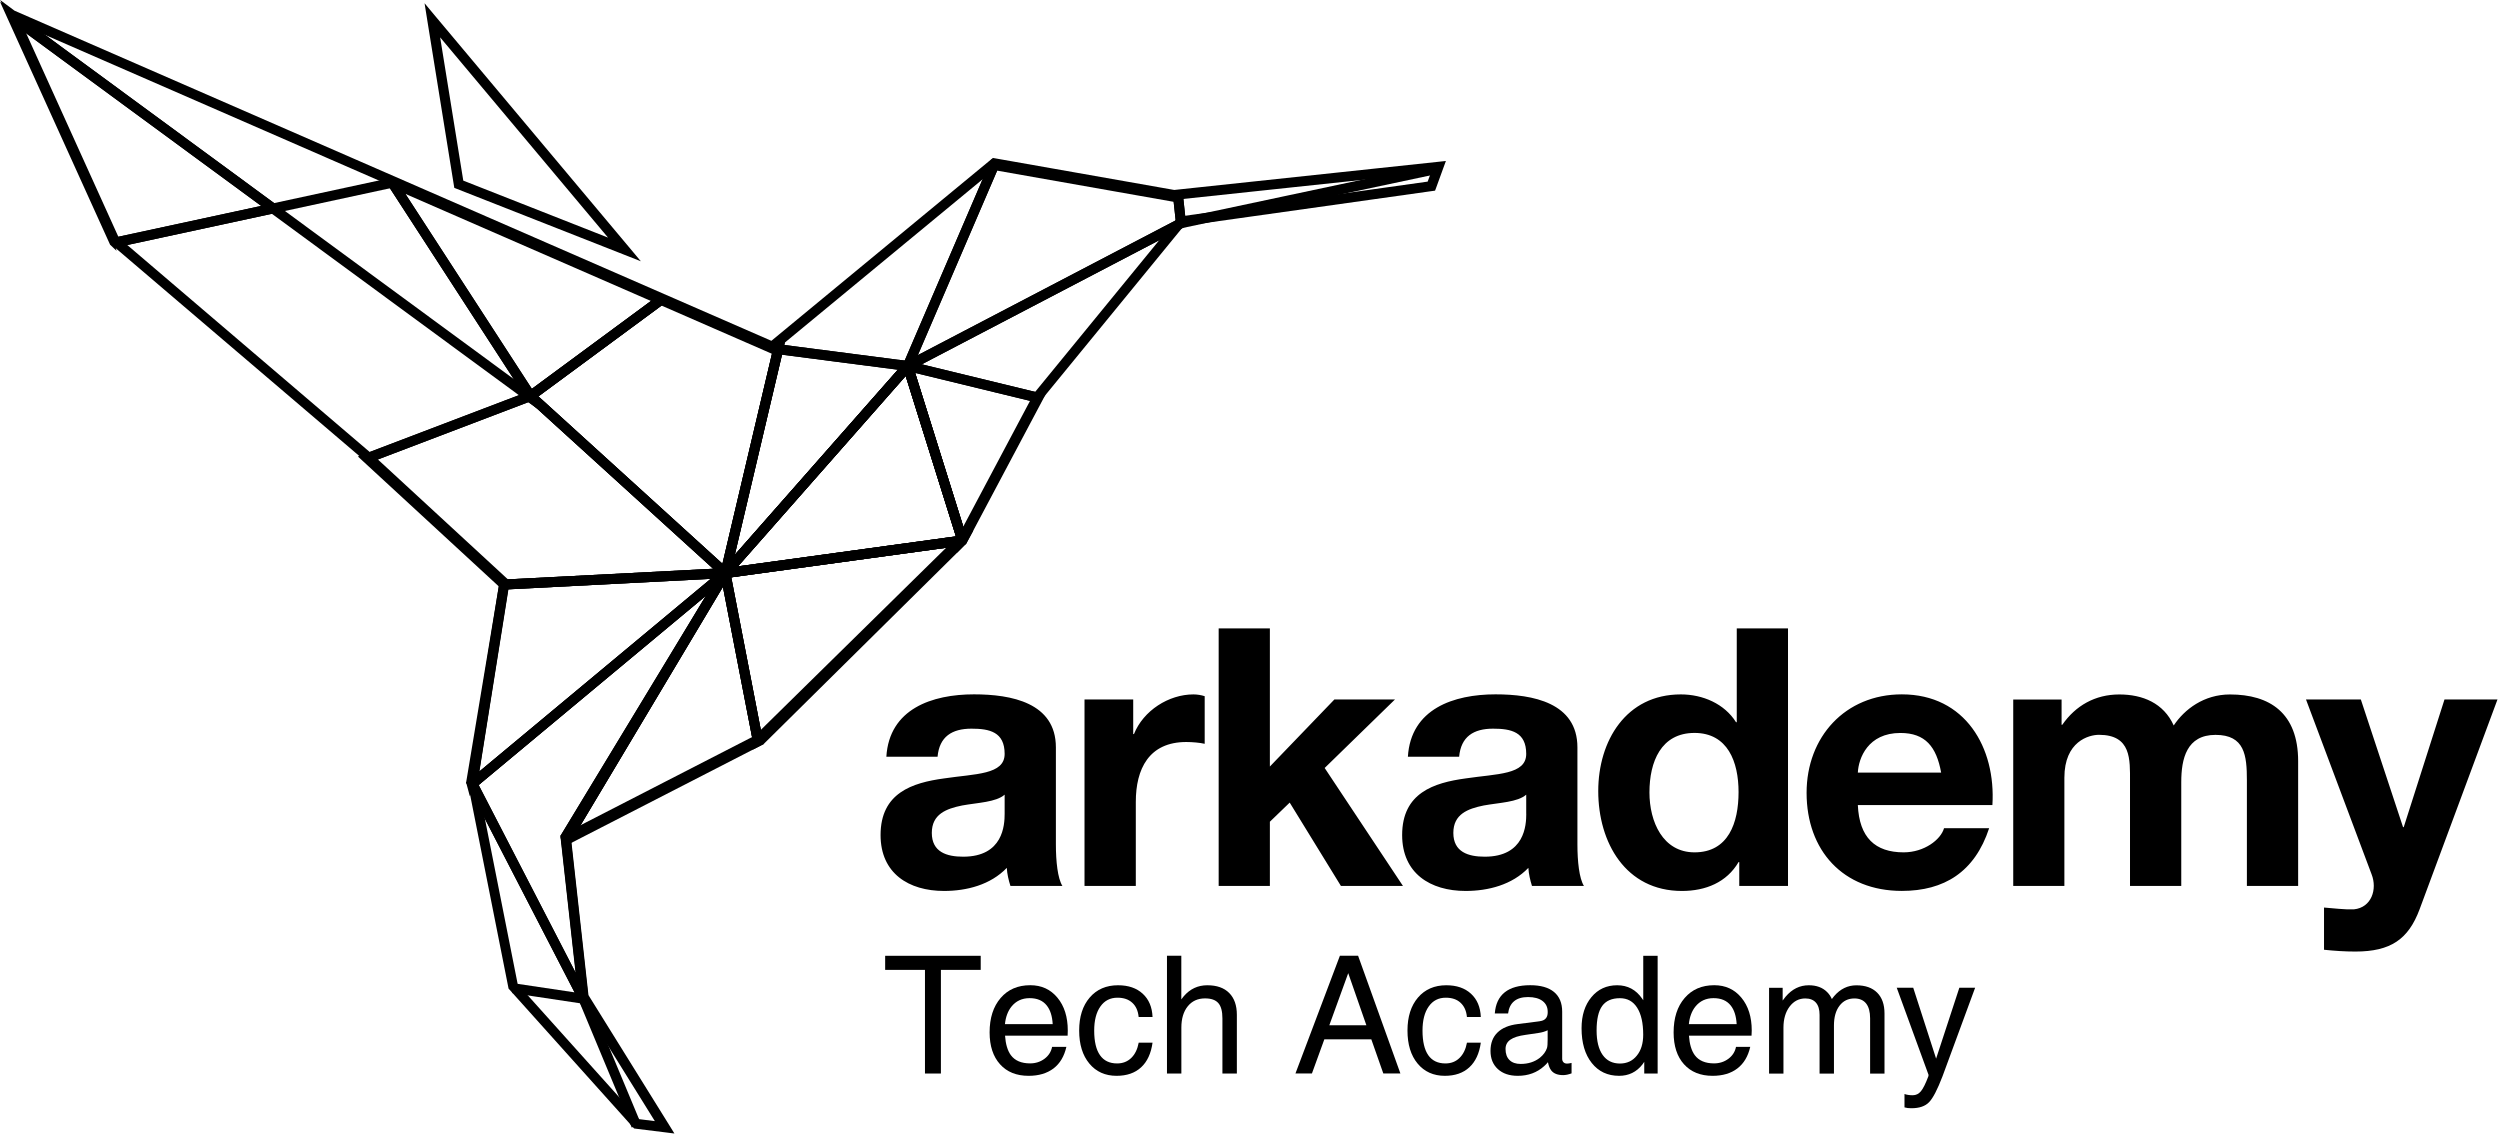 <svg width="405" height="184" xmlns="http://www.w3.org/2000/svg">

 <g>
  <title>background</title>
  <rect fill="none" id="canvas_background" height="402" width="582" y="-1" x="-1"/>
 </g>
 <g>
  <title>Layer 1</title>
  <path id="svg_1" fill="#000000" d="m2.355,1.732l122.608,53.479l35.597,-29.382l0.291,-0.243l0.364,0.065l29.017,5.122l42.717,-4.556l1.287,-0.138l-0.445,1.214l-1.141,3.14l-0.17,0.453l-0.477,0.065l-40.233,5.664l-22.876,27.957l-12.243,23.054l-0.056,0.105l-0.089,0.089l-33.121,32.546l-0.089,0.089l-0.113,0.056l-30.628,15.739l2.776,24.963l13.036,20.974l0.89,1.441l-1.675,-0.211l-4.572,-0.566l-0.291,-0.041l-0.202,-0.226l-19.987,-22.277l-0.146,-0.162l-0.04,-0.218l-6.571,-33.12l-0.024,-0.13l0.024,-0.145l5.074,-31.834l-21.872,-20.173l-40.904,-34.892l-0.138,-0.113l-0.073,-0.162l-16.564,-36.551l-1.27,-2.808l2.33,1.732zm122.414,55.162l-121.135,-52.84l15.617,34.471l40.775,34.811l0.016,0.016l22.196,20.464l0.316,0.291l-0.073,0.429l-5.114,32.117l6.498,32.772l19.631,21.872l2.589,0.324l-12.235,-19.688l-0.097,-0.153l-0.024,-0.186l-2.856,-25.7l-0.057,-0.55l0.502,-0.259l31.008,-15.933l32.942,-32.376l12.227,-23.021l0.041,-0.073l0.048,-0.065l23.127,-28.265l0.194,-0.243l0.316,-0.049l40.062,-5.64l0.535,-1.465l-41.544,4.426l-0.113,0.016l-0.114,-0.016l-28.758,-5.074l-35.685,29.462l-0.381,0.316l-0.453,-0.194z"/>
  <path id="svg_2" fill="#000000" d="m191.688,36.883l-44.254,23.127l-2.015,1.052l0.898,-2.088l13.991,-32.554l1.481,0.639l-13.093,30.466l42.248,-22.075l0.744,1.432z"/>
  <path id="svg_3" fill="#000000" d="m125.173,55.64l21.986,2.856l0.518,0.065l0.153,0.494l8.853,28.265l-1.546,0.485l-8.698,-27.779l-21.468,-2.784l0.202,-1.602z"/>
  <path id="svg_4" fill="#000000" d="m167.995,65.22l-20.65,-5.025l-29.188,33.136l-25.796,43.186l-1.384,-0.834l25.837,-43.251l0.041,-0.073l0.04,-0.049l29.56,-33.549l0.315,-0.372l0.478,0.121l21.128,5.138l-0.381,1.57z"/>
  <path id="svg_5" fill="#000000" d="m156.019,88.363l-37.554,5.163l5.122,26.436l-1.594,0.299l-5.284,-27.261l-0.162,-0.842l0.85,-0.113l38.404,-5.284l0.218,1.602z"/>
  <path id="svg_6" fill="#000000" d="m127.131,55.575l-8.836,37.449l-0.138,0.591l-0.615,0.032l-35.83,1.861l-0.081,-1.618l35.232,-1.821l8.69,-36.858l1.578,0.364z"/>
  <path id="svg_7" fill="#000000" d="m83.217,159.288l9.864,1.473l-17.268,-33.427l-0.291,-0.575l0.494,-0.413l40.977,-34.123l1.028,1.238l-40.476,33.711l17.697,34.261l0.72,1.4l-1.554,-0.235l-11.426,-1.716l0.235,-1.594z"/>
  <path id="svg_8" fill="#000000" d="m102.338,182.666l-8.561,-20.554l1.489,-0.623l8.569,20.554l-1.497,0.623z"/>
  <path id="svg_9" fill="#000000" d="m116.96,93.445l-31.55,-28.694l-0.073,-0.073l-0.057,-0.089l-22.415,-34.552l1.351,-0.874l22.358,34.455l31.477,28.629l-1.092,1.198z"/>
  <path id="svg_10" fill="#000000" d="m107.541,49.231l-21.104,15.569l-0.097,0.065l-0.097,0.041l-26.477,10.082l-0.575,-1.505l26.371,-10.05l21.023,-15.504l0.955,1.303z"/>
  <path id="svg_11" fill="#000000" d="m63.715,30.385l-44.975,9.71l-0.34,-1.578l44.967,-9.71l0.348,1.578z"/>
  <path id="svg_12" fill="#000000" d="m2.492,2.112l85.434,62.744l-0.955,1.303l-85.442,-62.744l0.963,-1.303z"/>
  <path id="svg_13" fill="#000000" d="m98.502,38.493l-27.197,-32.44l3.747,23.207l23.45,9.233zm-27.844,-35.717l31.122,37.117l2.039,2.436l-2.954,-1.165l-26.841,-10.56l-0.429,-0.17l-0.073,-0.453l-4.281,-26.558l-0.461,-2.897l1.877,2.25z"/>
  <path id="svg_14" fill="#000000" d="m191.656,31.728l0.372,3.463l40.807,-8.666l0.34,1.578l-41.689,8.852l-0.882,0.186l-0.089,-0.89l-0.469,-4.354l1.61,-0.17z"/>
  <path id="svg_15" fill="#000000" d="m148.696,57.525l41.754,-21.824l-0.324,-3.01l-0.097,-0.016l-28.491,-5.033l-12.842,29.883zm42.992,-20.642l-44.254,23.127l-2.015,1.052l0.898,-2.088l13.991,-32.554l0.251,-0.591l0.631,0.113l29.017,5.122l0.559,-0.057l0.801,-0.089l0.089,0.809l0.461,4.353l0.057,0.542l-0.486,0.259z"/>
  <path id="svg_16" fill="#000000" d="m148.259,60.414l7.849,25.061l10.884,-20.505l-18.733,-4.556zm6.878,27.391l-8.852,-28.265l-0.429,-1.141l1.392,0.113l21.128,5.138l1.011,0.243l-0.485,0.914l-12.284,23.127l-1.586,1.618l0.105,-1.748z"/>
  <path id="svg_17" fill="#000000" d="m154.854,86.891l-8.132,-25.983l-27.165,30.838l35.297,-4.855zm-7.024,-27.836l8.853,28.265l-0.202,0.817l-0.462,0.227l-38.404,5.284l-2.152,0.291l1.432,-1.627l29.552,-33.549l0.946,-1.076l0.437,1.367z"/>
  <path id="svg_18" fill="#000000" d="m119.031,89.884l26.412,-29.988l-18.765,-2.436l-7.647,32.424zm28.637,-30.053l-29.551,33.549l-2.136,2.428l0.736,-3.14l8.561,-36.276l0.17,-0.712l0.72,0.089l20.999,2.727l1.505,0.194l-1.004,1.141z"/>
  <path id="svg_19" fill="#000000" d="m146.714,60.907l-27.165,30.838l35.305,-4.855l-8.14,-25.983zm-29.819,31.404l29.552,-33.549l0.946,-1.076l0.429,1.367l8.853,28.265l-0.114,0.72l-0.55,0.316l-38.404,5.284l-2.152,0.291l1.44,-1.618z"/>
  <path id="svg_20" fill="#000000" d="m153.608,88.695l-35.143,4.831l4.831,24.955l30.312,-29.786zm-36.211,3.35l38.404,-5.284l1.885,-0.825l-1.214,2.201l-32.78,32.416l-1.804,0.922l0.105,-1.214l-5.284,-27.269l-0.162,-0.833l0.85,-0.113z"/>
  <path id="svg_21" fill="#000000" d="m117.114,95.071l-23.313,39.027l28.079,-14.427l-4.766,-24.6zm-26.291,40.282l25.991,-42.928l1.084,-1.813l0.405,2.08l5.284,27.27l0.113,0.591l-0.542,0.275l-31.129,15.989l-0.445,2.824l-0.785,-3.997l0.024,-0.291z"/>
  <path id="svg_22" fill="#000000" d="m90.92,135.199l23.467,-38.712l-36.843,30.685l15.69,30.377l-2.371,-21.363l-0.057,-0.777l0.049,-0.105l0.065,-0.105zm27.278,-41.94l-25.7,43.024l2.824,25.433l0.477,4.337l-1.999,-3.876l-17.988,-34.835l-0.291,-0.575l0.502,-0.413l40.977,-34.123l3.634,-3.026l-2.436,4.054z"/>
  <path id="svg_23" fill="#000000" d="m115.131,93.777l-32.764,1.699l-4.701,29.495l37.465,-31.194zm-33.5,0.113l35.831,-1.853l2.419,-0.13l-1.861,1.554l-40.977,34.123l-0.939,1.376l-0.591,-2.201l5.357,-32.181l0.105,-0.647l0.655,-0.041z"/>
  <path id="svg_24" fill="#000000" d="m81.971,93.874l33.557,-1.74l-28.597,-26.007l-1.335,-0.979l-24.615,9.379l20.99,19.348zm35.571,-0.227l-35.83,1.853l-0.34,0.016l-0.251,-0.227l-22.188,-20.456l-0.955,-0.882l1.214,-0.461l26.25,-9.993l0.405,-0.154l0.356,0.259l1.724,1.27l0.041,0.032l0.032,0.024l30.061,27.334l1.594,1.117l-2.112,0.267z"/>
  <path id="svg_25" fill="#000000" d="m19.04,38.38l23.272,-5.025l-38.291,-28.119l15.019,33.144zm25.36,-3.819l-25.659,5.543l0.146,0.534l-1.052,-0.995l-16.564,-36.551l-1.27,-2.808l2.492,1.829l42.223,31.008l1.448,1.068l-1.764,0.372z"/>
  <path id="svg_26" fill="#000000" d="m107.169,49.506l-19.939,14.703l0.761,0.696l29.042,26.412l8.019,-34.01l-0.308,-0.13l-17.575,-7.671zm-21.686,13.991l21.104,-15.569l0.372,-0.275l0.429,0.186l17.56,7.663l0.89,-0.736l1.853,-1.529l-0.551,2.33l-0.275,1.173l-8.561,36.276l-0.315,1.335l-1.012,-0.922l-30.061,-27.334l-1.497,-1.359l-0.728,-0.663l0.793,-0.575z"/>
  <path id="svg_27" fill="#000000" d="m86.162,62.987l19.291,-14.226l-39.779,-17.349l20.489,31.575zm21.379,-13.756l-21.104,15.569l-0.688,0.51l-0.469,-0.72l-22.415,-34.552l-1.465,-2.249l2.46,1.076l43.518,18.983l1.287,0.558l-1.125,0.825z"/>
  <path id="svg_28" fill="#000000" d="m162.752,131.833c0,1.812 -0.235,6.951 -6.717,6.951c-2.686,0 -5.081,-0.761 -5.081,-3.852c0,-3.043 2.338,-3.917 4.903,-4.443c2.574,-0.469 5.495,-0.526 6.895,-1.755l0,3.099zm-10.868,-9.233c0.292,-3.269 2.339,-4.556 5.495,-4.556c2.921,0 5.373,0.526 5.373,4.087c0,3.39 -4.734,3.212 -9.816,3.973c-5.146,0.704 -10.284,2.338 -10.284,9.176c0,6.198 4.555,9.055 10.284,9.055c3.682,0 7.534,-0.996 10.164,-3.739c0.056,0.995 0.291,1.991 0.59,2.921l8.416,0c-0.761,-1.222 -1.052,-3.973 -1.052,-6.716l0,-15.722c0,-7.251 -7.242,-8.594 -13.263,-8.594c-6.781,0 -13.731,2.339 -14.201,10.107l8.294,0l0,0.008zm23.823,20.917l8.294,0l0,-13.61c0,-5.317 2.104,-9.702 8.181,-9.702c0.995,0 2.217,0.113 2.978,0.291l0,-7.712c-0.526,-0.178 -1.222,-0.291 -1.813,-0.291c-4.03,0 -8.124,2.63 -9.645,6.425l-0.122,0l0,-5.608l-7.889,0l0,30.207l0.016,0zm21.718,0l8.295,0l0,-10.398l3.212,-3.099l8.294,13.497l10.05,0l-12.68,-19.105l11.394,-11.102l-9.816,0l-10.454,10.868l0,-22.382l-8.295,0l0,41.721zm49.83,-11.684c0,1.812 -0.235,6.951 -6.724,6.951c-2.687,0 -5.09,-0.761 -5.09,-3.852c0,-3.043 2.339,-3.917 4.912,-4.443c2.573,-0.469 5.494,-0.526 6.894,-1.755l0,3.099l0.008,0zm-10.875,-9.233c0.291,-3.269 2.338,-4.556 5.494,-4.556c2.921,0 5.373,0.526 5.373,4.087c0,3.39 -4.734,3.212 -9.815,3.973c-5.147,0.704 -10.285,2.338 -10.285,9.176c0,6.198 4.556,9.055 10.285,9.055c3.673,0 7.533,-0.996 10.163,-3.739c0.057,0.995 0.291,1.991 0.583,2.921l8.415,0c-0.761,-1.222 -1.052,-3.973 -1.052,-6.716l0,-15.722c0,-7.251 -7.25,-8.594 -13.262,-8.594c-6.781,0 -13.732,2.339 -14.202,10.107l8.303,0l0,0.008zm45.387,20.917l7.889,0l0,-41.721l-8.302,0l0,15.196l-0.121,0c-1.869,-2.978 -5.373,-4.499 -8.942,-4.499c-8.885,0 -13.376,7.542 -13.376,15.658c0,8.351 4.443,16.184 13.554,16.184c3.86,0 7.251,-1.4 9.177,-4.677l0.113,0l0,3.859l0.008,0zm-0.121,-15.196c0,4.968 -1.643,9.759 -7.129,9.759c-5.147,0 -7.307,-4.969 -7.307,-9.703c0,-4.968 1.869,-9.645 7.307,-9.645c5.381,0.008 7.129,4.685 7.129,9.589zm41.122,2.104c0.583,-9.29 -4.385,-17.94 -14.67,-17.94c-9.176,0 -15.431,6.894 -15.431,15.949c0,9.346 5.899,15.893 15.431,15.893c6.837,0 11.806,-3.043 14.144,-10.164l-7.307,0c-0.526,1.869 -3.212,3.917 -6.546,3.917c-4.612,0 -7.185,-2.396 -7.42,-7.655l21.799,0zm-21.799,-5.26c0.113,-2.339 1.634,-6.425 6.894,-6.425c4.03,0 5.842,2.217 6.603,6.425l-13.497,0zm25.166,18.352l8.294,0l0,-17.527c0,-5.899 3.973,-6.951 5.607,-6.951c5.26,0 5.025,4.03 5.025,7.542l0,16.944l8.303,0l0,-16.823c0,-3.795 0.874,-7.654 5.551,-7.654c4.733,0 5.081,3.333 5.081,7.363l0,17.114l8.303,0l0,-20.213c0,-7.825 -4.613,-10.811 -11.046,-10.811c-4.207,0 -7.363,2.395 -9.111,5.025c-1.635,-3.625 -5.025,-5.025 -8.82,-5.025c-3.917,0 -7.073,1.813 -9.233,4.912l-0.113,0l0,-4.095l-7.833,0l0,30.199l-0.008,0zm78.458,-30.207l-8.585,0l-6.603,20.683l-0.113,0l-6.838,-20.683l-8.885,0l10.633,28.338c0.938,2.395 0,5.373 -2.865,5.664c-1.634,0.057 -3.269,-0.178 -4.847,-0.291l0,6.838c1.7,0.178 3.391,0.291 5.082,0.291c5.729,0 8.585,-1.991 10.398,-6.838l12.623,-34.002z"/>
  <path id="svg_29" fill="#000000" d="m149.845,157.121l-6.449,0l0,-1.141l0,-1.141l15.48,0l0,1.141l0,1.141l-6.449,0l0,16.79l-1.287,0l-1.295,0l0,-16.79z"/>
  <path id="svg_30" fill="#000000" d="m166.636,174.283c-1.967,0 -3.512,-0.623 -4.629,-1.87c-1.124,-1.246 -1.691,-2.969 -1.691,-5.162c0,-2.339 0.599,-4.192 1.788,-5.576c1.19,-1.383 2.784,-2.071 4.799,-2.071c1.821,0 3.285,0.672 4.402,2.023c1.117,1.343 1.675,3.123 1.675,5.316l-0.024,0.834l-10.14,0c0.098,1.383 0.413,2.444 0.947,3.164c0.656,0.882 1.691,1.327 3.116,1.327c0.89,0 1.666,-0.251 2.338,-0.753c0.664,-0.501 1.068,-1.141 1.222,-1.918l2.314,0c-0.348,1.522 -1.035,2.687 -2.079,3.488c-1.068,0.801 -2.404,1.198 -4.038,1.198zm3.9,-8.384c-0.073,-1.286 -0.388,-2.29 -0.963,-3.01c-0.631,-0.793 -1.553,-1.189 -2.775,-1.189c-1.23,0 -2.209,0.461 -2.946,1.375c-0.574,0.721 -0.93,1.659 -1.052,2.833l7.736,0l0,-0.009z"/>
  <path id="svg_31" fill="#000000" d="m186.712,168.91c-0.243,1.747 -0.858,3.083 -1.853,3.997c-0.996,0.922 -2.323,1.376 -3.973,1.376c-1.845,0 -3.318,-0.664 -4.41,-1.983c-1.101,-1.319 -1.651,-3.107 -1.651,-5.349c0,-2.241 0.566,-4.021 1.707,-5.348c1.141,-1.327 2.67,-1.991 4.588,-1.991c1.675,0 3.002,0.453 3.998,1.368c0.995,0.914 1.529,2.168 1.594,3.77l-2.25,0c-0.097,-0.995 -0.437,-1.764 -1.036,-2.306c-0.598,-0.55 -1.391,-0.817 -2.387,-0.817c-1.181,0 -2.104,0.469 -2.775,1.424c-0.672,0.947 -1.004,2.25 -1.004,3.908c0,1.765 0.316,3.1 0.939,3.982c0.623,0.89 1.546,1.335 2.776,1.335c0.906,0 1.667,-0.291 2.282,-0.882c0.606,-0.583 1.011,-1.408 1.213,-2.484l2.242,0l0,0z"/>
  <path id="svg_32" fill="#000000" d="m189.042,154.83l1.165,0l1.166,0l0,7.072l0.404,-0.518c1.012,-1.181 2.282,-1.772 3.803,-1.772c1.538,0 2.719,0.413 3.545,1.246c0.833,0.834 1.246,2.015 1.246,3.544l0,9.508l-1.173,0l-1.166,0l0,-8.925c0,-1.149 -0.218,-1.982 -0.663,-2.484c-0.445,-0.51 -1.157,-0.761 -2.153,-0.761c-1.181,0 -2.112,0.429 -2.799,1.279c-0.688,0.849 -1.036,2.007 -1.036,3.455l0,7.436l-1.165,0l-1.166,0l0,-19.08l-0.008,0z"/>
  <path id="svg_33" fill="#000000" d="m217.064,154.83l1.473,0l1.473,0l6.854,19.072l-1.384,0l-1.384,0l-1.942,-5.526l-7.614,0l-2.007,5.526l-1.335,0l-1.335,0l7.201,-19.072zm-1.715,11.264l6.004,0l-2.945,-8.456l0.008,0l-3.067,8.456z"/>
  <path id="svg_34" fill="#000000" d="m239.891,168.91c-0.242,1.747 -0.865,3.083 -1.861,3.997c-0.995,0.922 -2.322,1.376 -3.965,1.376c-1.845,0 -3.317,-0.664 -4.41,-1.983c-1.1,-1.319 -1.642,-3.107 -1.642,-5.349c0,-2.241 0.566,-4.021 1.699,-5.348c1.141,-1.327 2.67,-1.991 4.588,-1.991c1.667,0 3.002,0.453 3.997,1.368c0.996,0.914 1.53,2.168 1.594,3.77l-2.249,0c-0.089,-0.995 -0.445,-1.764 -1.036,-2.306c-0.591,-0.55 -1.392,-0.817 -2.387,-0.817c-1.173,0 -2.096,0.469 -2.767,1.424c-0.672,0.947 -1.004,2.25 -1.004,3.908c0,1.765 0.316,3.1 0.931,3.982c0.623,0.89 1.553,1.335 2.783,1.335c0.907,0 1.667,-0.291 2.274,-0.882c0.607,-0.583 1.012,-1.408 1.214,-2.484l2.241,0l0,0z"/>
  <path id="svg_35" fill="#000000" d="m245.879,174.283c-1.359,0 -2.435,-0.365 -3.228,-1.093c-0.793,-0.728 -1.19,-1.707 -1.19,-2.945c0,-1.246 0.373,-2.234 1.125,-2.97c0.745,-0.736 1.837,-1.198 3.277,-1.376l3.172,-0.404c0.259,-0.024 0.51,-0.073 0.745,-0.13c0.299,-0.081 0.534,-0.234 0.704,-0.469c0.162,-0.235 0.243,-0.526 0.243,-0.882l0,-0.113c0,-0.745 -0.284,-1.327 -0.842,-1.748c-0.558,-0.421 -1.343,-0.631 -2.347,-0.631c-0.963,0 -1.715,0.226 -2.249,0.671c-0.542,0.445 -0.866,1.109 -0.979,1.991l-2.153,0c0.114,-1.521 0.648,-2.662 1.61,-3.431c0.963,-0.769 2.339,-1.149 4.127,-1.149c1.683,0 2.97,0.364 3.852,1.092c0.882,0.729 1.327,1.797 1.327,3.197l0,7.63c0,0.235 0.073,0.421 0.211,0.567c0.145,0.145 0.331,0.21 0.574,0.21c0.073,0 0.17,-0.008 0.308,-0.024c0.129,-0.016 0.275,-0.041 0.428,-0.081l0,1.691c-0.226,0.081 -0.461,0.154 -0.712,0.211c-0.251,0.048 -0.461,0.072 -0.639,0.072c-0.882,0 -1.521,-0.242 -1.918,-0.728c-0.259,-0.324 -0.445,-0.777 -0.558,-1.367c-0.17,0.218 -0.372,0.42 -0.599,0.623c-1.173,1.068 -2.597,1.586 -4.289,1.586zm4.839,-5.875l0,-1.505c-0.428,0.21 -0.906,0.348 -1.44,0.429l-2.136,0.315c-1.125,0.154 -1.95,0.413 -2.468,0.785c-0.518,0.364 -0.777,0.866 -0.777,1.497c0,0.777 0.21,1.376 0.639,1.797c0.421,0.42 1.028,0.631 1.805,0.631c1.23,0 2.265,-0.332 3.115,-0.996c0.575,-0.469 0.963,-0.995 1.157,-1.586c0.041,-0.113 0.057,-0.283 0.081,-0.526c0.016,-0.267 0.024,-0.542 0.024,-0.841z"/>
  <path id="svg_36" fill="#000000" d="m262.298,174.283c-1.861,0 -3.342,-0.696 -4.434,-2.08c-1.101,-1.384 -1.651,-3.261 -1.651,-5.624c0,-2.088 0.534,-3.763 1.602,-5.049c1.06,-1.279 2.452,-1.918 4.167,-1.918c1.7,0 3.051,0.72 4.046,2.169l0.178,0.259l0,-7.202l1.165,0l1.166,0l0,19.072l-1.077,0l-1.092,0l0,-1.893l-0.299,0.429c-0.955,1.222 -2.217,1.837 -3.771,1.837zm0.129,-12.575c-1.311,0 -2.265,0.421 -2.872,1.254c-0.607,0.834 -0.907,2.161 -0.907,3.981c0,1.716 0.332,3.035 0.98,3.957c0.655,0.923 1.586,1.392 2.799,1.392c1.133,0 2.048,-0.421 2.735,-1.278c0.696,-0.85 1.036,-1.983 1.036,-3.383c0,-1.893 -0.324,-3.35 -0.979,-4.378c-0.647,-1.027 -1.578,-1.545 -2.792,-1.545z"/>
  <path id="svg_37" fill="#000000" d="m277.438,174.283c-1.958,0 -3.504,-0.623 -4.629,-1.87c-1.125,-1.246 -1.683,-2.969 -1.683,-5.162c0,-2.339 0.591,-4.192 1.788,-5.576c1.19,-1.383 2.784,-2.071 4.791,-2.071c1.82,0 3.285,0.672 4.402,2.023c1.116,1.343 1.675,3.123 1.675,5.316l-0.033,0.834l-10.139,0c0.097,1.383 0.413,2.444 0.947,3.164c0.655,0.882 1.699,1.327 3.115,1.327c0.891,0 1.667,-0.251 2.339,-0.753c0.664,-0.501 1.068,-1.141 1.222,-1.918l2.306,0c-0.348,1.522 -1.036,2.687 -2.08,3.488c-1.043,0.801 -2.387,1.198 -4.021,1.198zm3.9,-8.384c-0.073,-1.286 -0.388,-2.29 -0.963,-3.01c-0.631,-0.793 -1.554,-1.189 -2.784,-1.189c-1.229,0 -2.209,0.461 -2.945,1.375c-0.574,0.721 -0.931,1.659 -1.052,2.833l7.744,0l0,-0.009z"/>
  <path id="svg_38" fill="#000000" d="m286.565,160.025l1.109,0l1.117,0l0,2.063l0.477,-0.623c1.044,-1.238 2.298,-1.853 3.755,-1.853c1.246,0 2.233,0.364 2.969,1.101c0.332,0.331 0.583,0.704 0.769,1.132l0.372,-0.477c1.004,-1.165 2.201,-1.748 3.601,-1.748c1.457,0 2.573,0.397 3.366,1.19c0.793,0.793 1.19,1.917 1.19,3.366l0,9.742l-1.165,0l-1.166,0l0,-8.957c0,-1.052 -0.218,-1.853 -0.647,-2.395c-0.429,-0.543 -1.068,-0.818 -1.893,-0.818c-1.012,0 -1.821,0.389 -2.42,1.182c-0.599,0.785 -0.898,1.853 -0.898,3.188l0,7.8l-1.165,0l-1.165,0l0,-9.507c0,-0.866 -0.195,-1.53 -0.591,-1.983c-0.397,-0.453 -0.971,-0.68 -1.716,-0.68c-1.035,0 -1.885,0.445 -2.549,1.319c-0.663,0.882 -0.995,2.023 -0.995,3.415l0,7.436l-1.165,0l-1.165,0l0,-13.893l-0.025,0z"/>
  <path id="svg_39" fill="#000000" d="m314.685,174.364c-0.818,2.136 -1.538,3.536 -2.177,4.191c-0.631,0.656 -1.586,0.979 -2.856,0.979c-0.413,0.008 -0.794,-0.04 -1.125,-0.137l0,-2.169c0.356,0.13 0.801,0.202 1.335,0.202c0.526,0 0.971,-0.218 1.327,-0.647c0.356,-0.429 0.761,-1.238 1.206,-2.428l0.032,-0.218l-5.155,-14.12l1.328,0l1.343,0l3.706,11.482l3.763,-11.482l1.27,0l1.287,0l-5.284,14.347z"/>
 </g>
</svg>